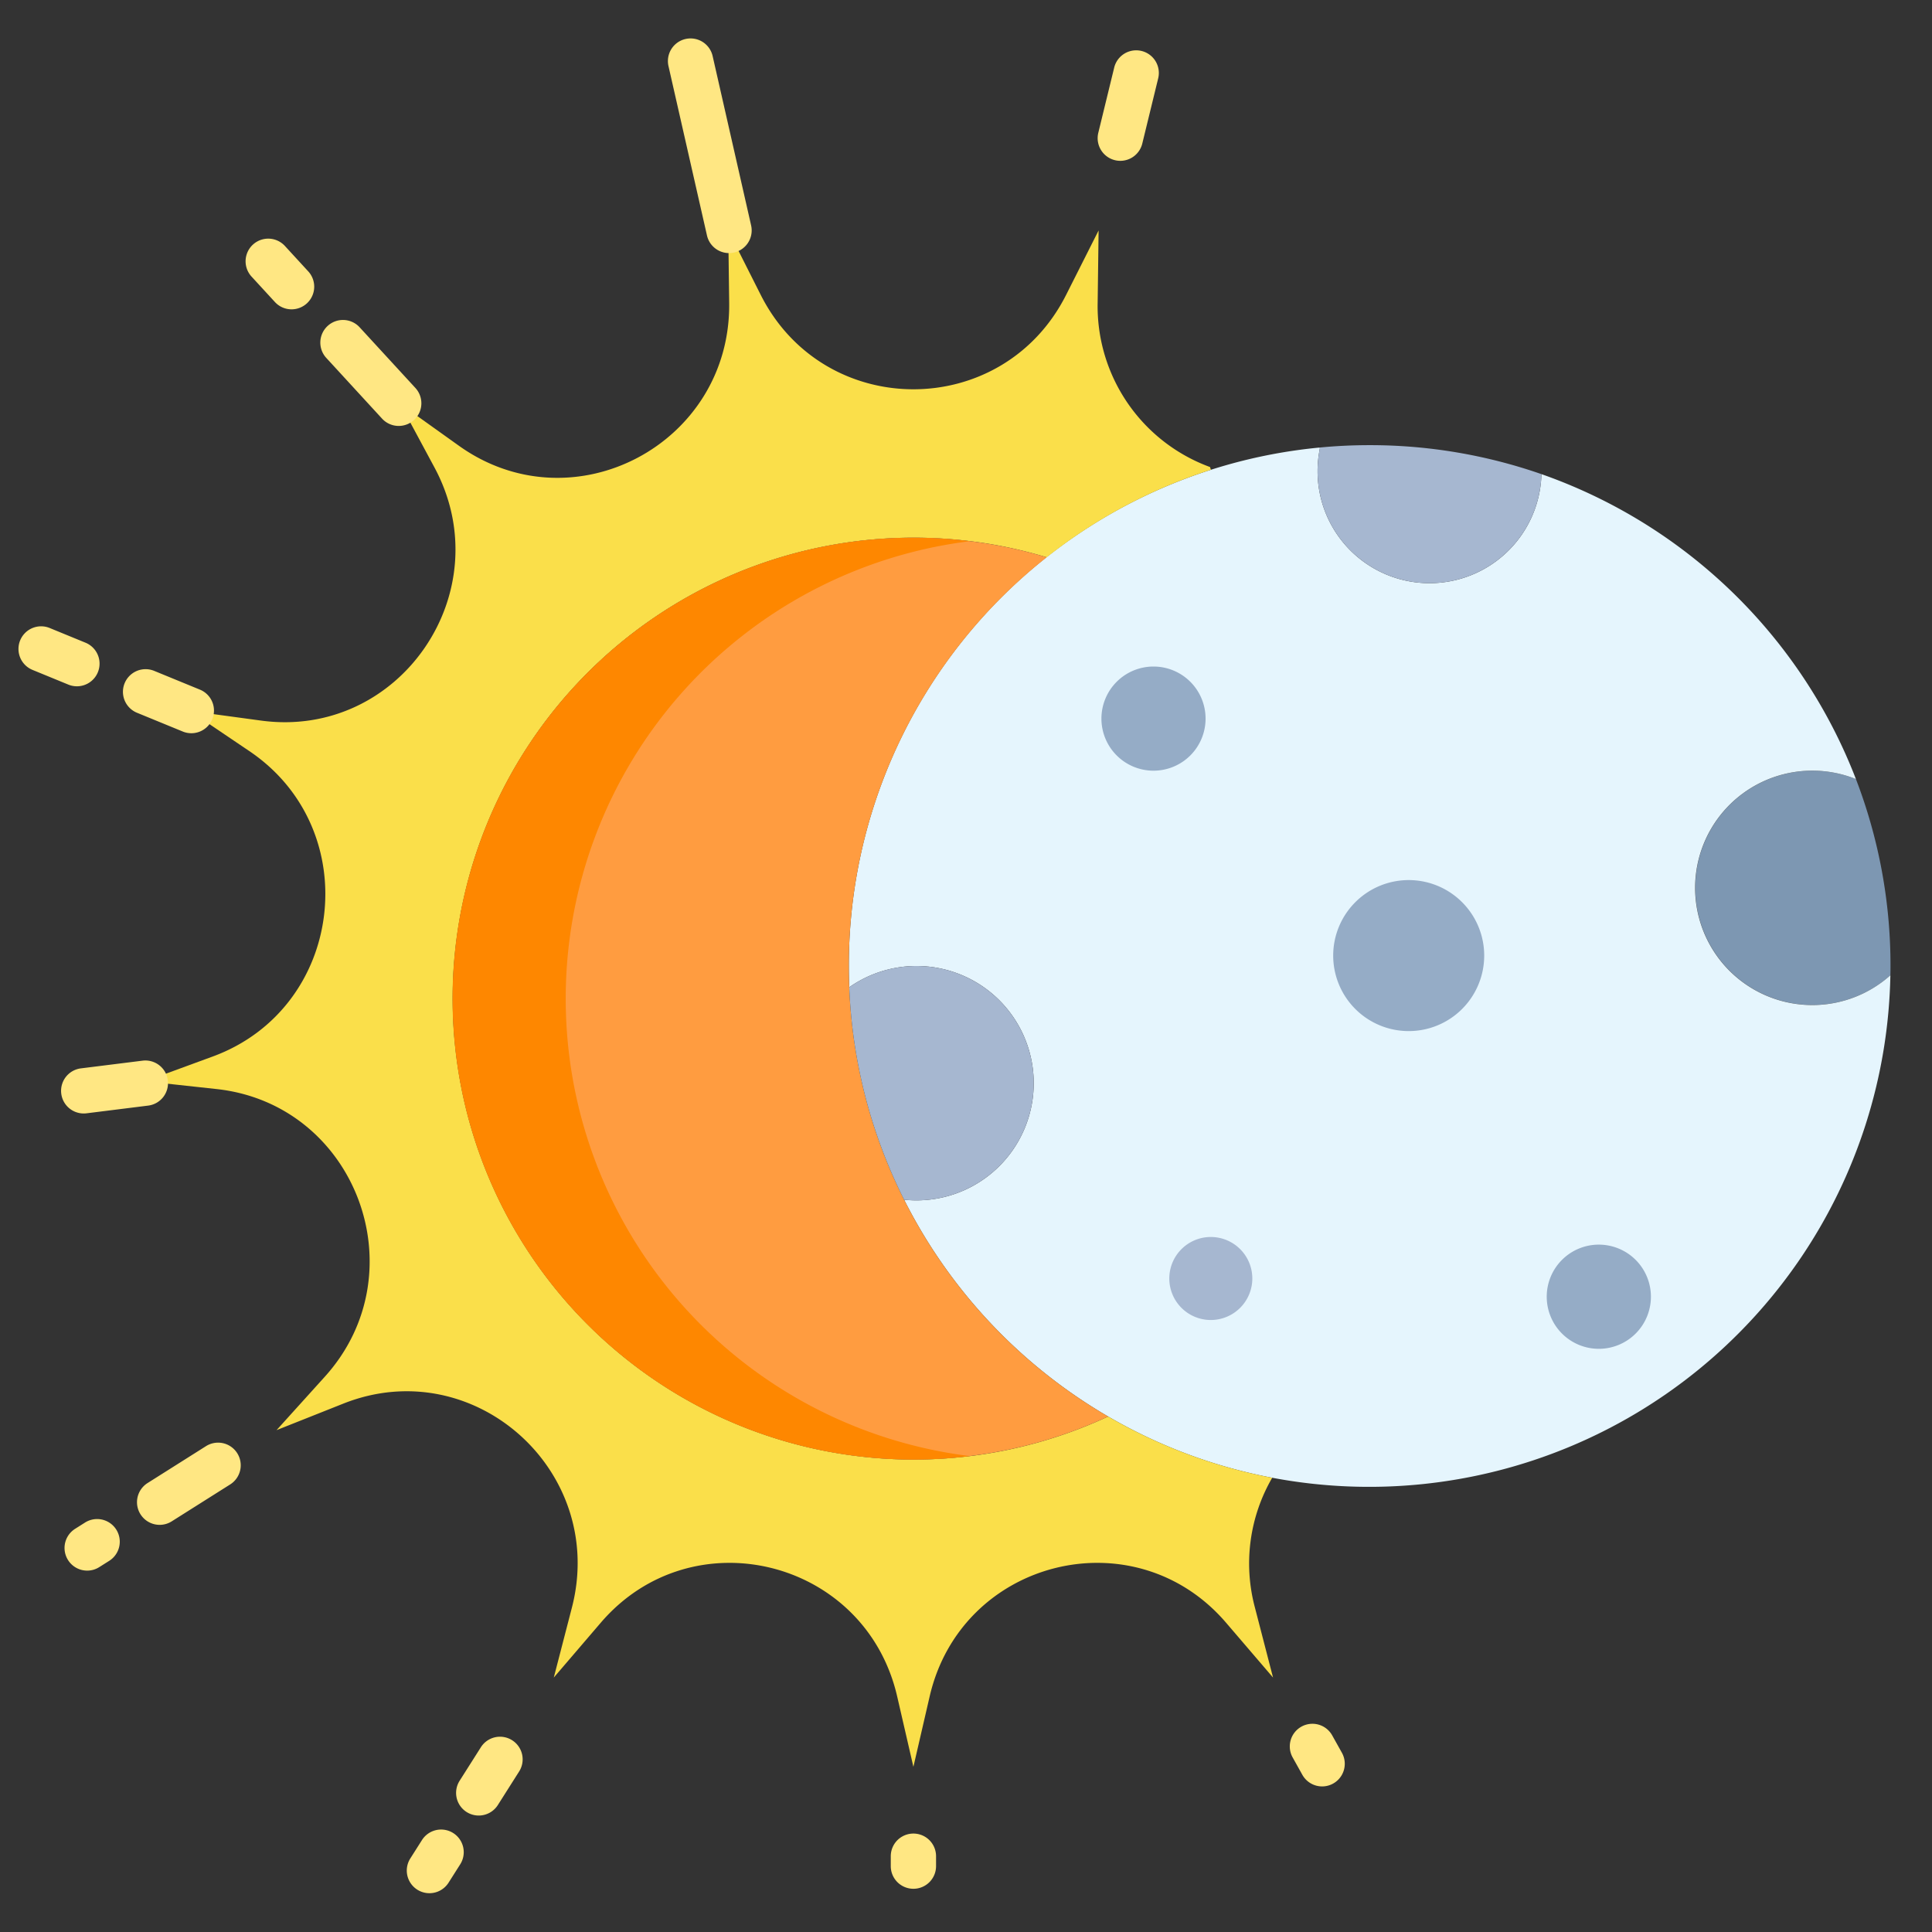 <svg id="Layer_1" height="512" viewBox="0 0 512 512" width="512" xmlns="http://www.w3.org/2000/svg" data-name="Layer 1"><rect x="0" y="0" width="512" height="512" fill="#333333" stroke="none"/><path d="m501 256q0 1.23-.03 2.46a31.046 31.046 0 1 1 -9.13-52 137.563 137.563 0 0 1 9.16 49.54z" fill="#7d97b2"/><path d="m337.15 391.62a136.9 136.9 0 0 1 -43.47-16.23c-.01.01-.01.01-.01 0a138.565 138.565 0 0 1 -54.04-57.39l.09-.05a30.172 30.172 0 0 0 3.17.16 31.055 31.055 0 1 0 -17.83-56.48c-.07-1.87-.11-3.74-.11-5.63a137.839 137.839 0 0 1 124.79-137.4l.03.3a30.17 30.17 0 0 0 -.6 5.98 29.67 29.67 0 0 0 59.33.77 138.439 138.439 0 0 1 83.34 80.81 31.06 31.06 0 1 0 9.13 52 138.152 138.152 0 0 1 -163.82 133.16z" fill="#e5f5fd"/><path d="m408.5 125.65a29.67 29.67 0 0 1 -59.33-.77 30.17 30.17 0 0 1 .6-5.98l-.03-.3c4.35-.42 8.77-.63 13.23-.63a138.089 138.089 0 0 1 45.53 7.68z" fill="#a6b7d0"/><path d="m332.57 426.03 4.8 18.54-12.43-14.51c-24.25-28.32-70.16-16.92-78.57 19.51l-4.31 18.66-4.3-18.66c-8.41-36.43-54.32-47.83-78.57-19.51l-12.43 14.51 4.8-18.54c9.36-36.19-26.04-67.78-60.57-54.06l-17.7 7.03 12.8-14.17c24.98-27.67 8.22-72.2-28.69-76.22l-18.92-2.06 17.88-6.56c34.88-12.8 40.58-60.08 9.75-80.92l-15.8-10.67 18.86 2.56c36.79 4.99 63.65-34.21 45.96-67.09l-9.06-16.85 15.52 11.09c30.27 21.65 72.14-.48 71.65-37.88l-.25-19.16 8.61 17.08c16.82 33.35 64.11 33.35 80.93 0l8.61-17.08-.25 19.16a45.371 45.371 0 0 0 29.78 43.54l.23.73a137.745 137.745 0 0 0 -43.5 23.19 122.158 122.158 0 1 0 16.27 227.7c0 .01 0 .01.01 0a136.9 136.9 0 0 0 43.47 16.23 45.221 45.221 0 0 0 -4.58 34.41z" fill="#fadf4a"/><path d="m225.06 261.63a137.177 137.177 0 0 0 14.57 56.37 138.565 138.565 0 0 0 54.04 57.39 122.138 122.138 0 1 1 -16.27-227.7 137.787 137.787 0 0 0 -52.45 108.31c0 1.89.04 3.76.11 5.63z" fill="#ff9c40"/><path d="m242.89 256a31.055 31.055 0 1 1 0 62.11 30.172 30.172 0 0 1 -3.17-.16l-.09.05a137.177 137.177 0 0 1 -14.57-56.37 30.9 30.9 0 0 1 17.83-5.63z" fill="#a6b7d0"/><path d="m423.71 329.84a13.805 13.805 0 1 1 -13.81 13.81 13.8 13.8 0 0 1 13.81-13.81z" fill="#95acc6"/><path d="m373.33 233.23a20.01 20.01 0 1 1 -20.02 20.01 20.012 20.012 0 0 1 20.02-20.01z" fill="#95acc6"/><path d="m305.69 176.64a13.8 13.8 0 1 1 -13.8 13.8 13.8 13.8 0 0 1 13.8-13.8z" fill="#95acc6"/><path d="m149.92 264.65a122.162 122.162 0 0 1 107.087-121.226 122.146 122.146 0 1 0 .03 242.456 122.163 122.163 0 0 1 -107.117-121.23z" fill="#fe8700"/><g fill="#ffe783"><path d="m23.11 416.23a6 6 0 0 1 -3.21-11.073l2.635-1.665a6 6 0 1 1 6.41 10.145l-2.635 1.663a5.981 5.981 0 0 1 -3.2.93z"/><path d="m42.315 404.1a6 6 0 0 1 -3.21-11.074l15.461-9.765a6 6 0 1 1 6.409 10.145l-15.461 9.765a5.967 5.967 0 0 1 -3.199.929z"/><path d="m242.064 500.546a6 6 0 0 1 -6-6v-2.633a6 6 0 0 1 12 0v2.633a6 6 0 0 1 -6 6z"/><path d="m350.381 473.418a6 6 0 0 1 -5.243-3.074l-2.538-4.544a6 6 0 1 1 10.474-5.855l2.541 4.547a6 6 0 0 1 -5.231 8.928z"/><path d="m296.893 42.623a6.008 6.008 0 0 1 -5.834-7.424l4.215-17.284a6 6 0 0 1 11.659 2.843l-4.216 17.285a6 6 0 0 1 -5.824 4.58z"/><path d="m113.8 501.718a6 6 0 0 1 -5.061-9.216l3.09-4.869a6 6 0 0 1 10.133 6.43l-3.09 4.869a6 6 0 0 1 -5.072 2.786z"/><path d="m126.864 481.136a6 6 0 0 1 -5.059-9.216l5.6-8.829a6 6 0 1 1 10.131 6.43l-5.6 8.83a6 6 0 0 1 -5.072 2.785z"/><path d="m77.271 81.975a5.98 5.98 0 0 1 -4.42-1.941l-6.212-6.761a6 6 0 0 1 8.836-8.119l6.212 6.761a6 6 0 0 1 -4.416 10.06z"/><path d="m105.667 112.876a5.984 5.984 0 0 1 -4.42-1.94l-14.747-16.051a6 6 0 1 1 8.836-8.119l14.75 16.051a6 6 0 0 1 -4.416 10.059z"/><path d="m20.38 181.873a5.965 5.965 0 0 1 -2.276-.451l-9.381-3.849a6 6 0 1 1 4.554-11.1l9.382 3.849a6 6 0 0 1 -2.279 11.552z"/><path d="m50.7 194.311a5.979 5.979 0 0 1 -2.275-.451l-12.215-5.011a6 6 0 0 1 4.555-11.1l12.215 5.011a6 6 0 0 1 -2.28 11.553z"/><path d="m193.2 67.072a6 6 0 0 1 -5.845-4.672l-10.179-44.788a6 6 0 1 1 11.7-2.659l10.179 44.788a6.007 6.007 0 0 1 -5.857 7.331z"/><path d="m22.189 295.083a6 6 0 0 1 -.736-11.955l16.286-2.035a6 6 0 1 1 1.489 11.907l-16.287 2.036a6.172 6.172 0 0 1 -.752.047z"/></g><path d="m320.877 349.815a11 11 0 1 1 11-11 11.012 11.012 0 0 1 -11 11z" fill="#a6b7d0"/></svg>